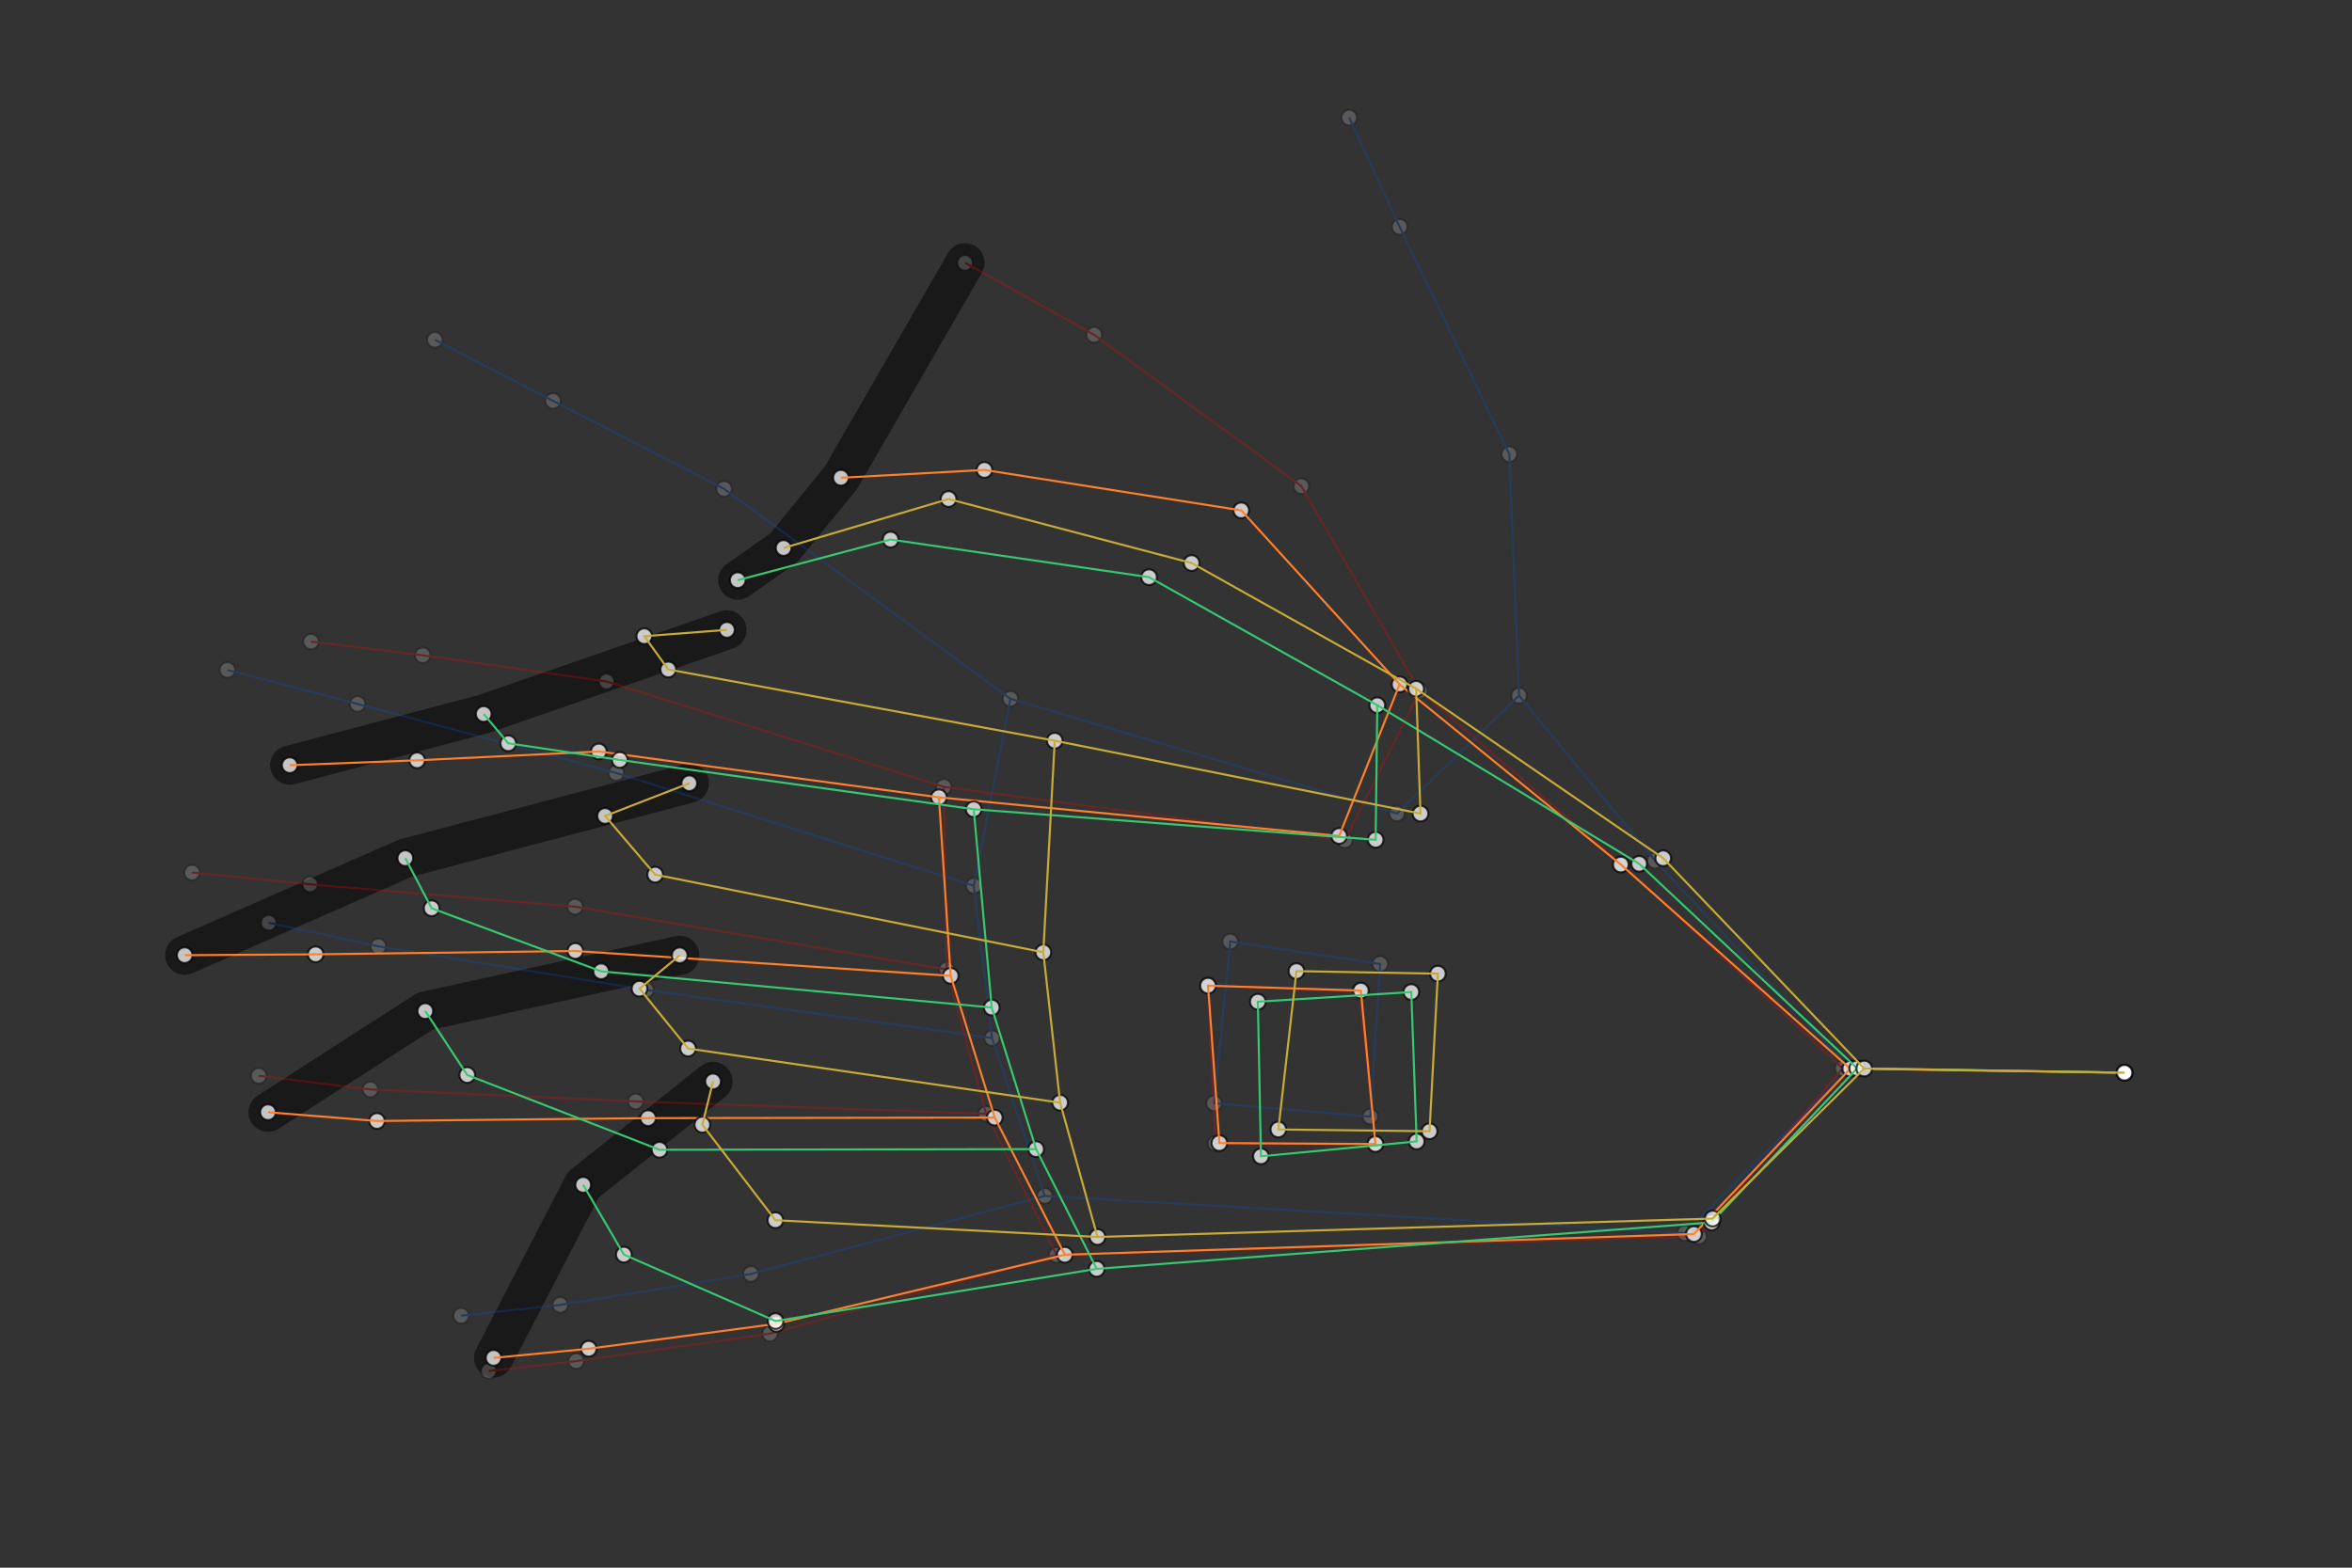 <?xml version="1.0" encoding="UTF-8" standalone="no"?>
<!-- Created with Inkscape (http://www.inkscape.org/) -->

<svg
   width="300mm"
   height="200mm"
   viewBox="0 0 300 200"
   version="1.1"
   id="svg1"
   inkscape:version="1.3.2 (091e20ef0f, 2023-11-25, custom)"
   sodipodi:docname="hand-adjusted.svg"
   xml:space="preserve"
   xmlns:inkscape="http://www.inkscape.org/namespaces/inkscape"
   xmlns:sodipodi="http://sodipodi.sourceforge.net/DTD/sodipodi-0.dtd"
   xmlns="http://www.w3.org/2000/svg"
   xmlns:svg="http://www.w3.org/2000/svg"><rect x="0" y="0" width="300" height="200" fill="#333333" stroke="none"/><sodipodi:namedview
     id="namedview1"
     pagecolor="#ffffff"
     bordercolor="#000000"
     borderopacity="0.25"
     inkscape:showpageshadow="2"
     inkscape:pageopacity="0.0"
     inkscape:pagecheckerboard="0"
     inkscape:deskcolor="#d1d1d1"
     inkscape:document-units="mm"
     inkscape:zoom="1.2546657"
     inkscape:cx="484.98974"
     inkscape:cy="350.29251"
     inkscape:window-width="1253"
     inkscape:window-height="1566"
     inkscape:window-x="0"
     inkscape:window-y="0"
     inkscape:window-maximized="0"
     inkscape:current-layer="svg1" /><defs
     id="defs1" /><g
     id="g179"
     inkscape:label="movements"
     style="opacity:0.5;stroke-width:5;stroke-dasharray:none"
     transform="rotate(90,128.269,136.661)"><path
       style="opacity:1;fill:none;stroke:#000000;stroke-width:5;stroke-linecap:round;stroke-linejoin:round;stroke-dasharray:none"
       d="m 65.624,170.828 -4.109,-5.849 -8.957,-7.313 -27.423,-15.823"
       id="path175"
       inkscape:label="movement-thumb-extra" /><path
       style="opacity:1;fill:none;stroke:#000000;stroke-width:5;stroke-linecap:round;stroke-linejoin:round;stroke-dasharray:none"
       d="m 71.96,172.21 10.735,31.025 6.534,24.736"
       id="path176"
       inkscape:label="movement-index" /><path
       style="opacity:1;fill:none;stroke:#000000;stroke-width:5;stroke-linecap:round;stroke-linejoin:round;stroke-dasharray:none"
       d="m 91.533,177.008 9.56,36.223 12.373,28.14"
       id="path177"
       inkscape:label="movement-middle" /><path
       style="opacity:1;fill:none;stroke:#000000;stroke-width:5;stroke-linecap:round;stroke-linejoin:round;stroke-dasharray:none"
       d="m 113.484,178.231 7.113,32.451 12.906,20.06"
       id="path178"
       inkscape:label="movement-ring" /><path
       style="opacity:1;fill:none;stroke:#000000;stroke-width:5;stroke-linecap:round;stroke-linejoin:round;stroke-dasharray:none"
       d="m 129.571,173.98 13.193,16.566 22.077,11.424"
       id="path179"
       inkscape:label="movement-small" /></g><g
     id="g175"
     inkscape:label="hand-spread"
     style="display:inline;opacity:0.25"
     inkscape:transform-center-x="120.98252"
     inkscape:transform-center-y="-45.417848"
     transform="rotate(93.531,132.542,132.399)"><g
       id="g9"
       inkscape:label="nodes"
       style="display:inline"
       transform="translate(-2.444,-18.588)"><g
         id="g2"
         inkscape:label="finger-thumb"
         transform="translate(19.806,-13.171)"><circle
           style="display:inline;opacity:0.75;fill:#ffffff;stroke:#000000;stroke-width:0.265"
           id="path2-2"
           cx="67.837"
           cy="105.747"
           r="1" /><circle
           style="display:inline;opacity:0.75;fill:#ffffff;stroke:#000000;stroke-width:0.265"
           id="path2-20"
           cx="9.088"
           cy="124.633"
           r="1" /><circle
           style="display:inline;opacity:0.75;fill:#ffffff;stroke:#000000;stroke-width:0.265"
           id="path2-54"
           cx="-4.425"
           cy="131.915"
           r="1" /><circle
           style="display:inline;opacity:0.75;fill:#ffffff;stroke:#000000;stroke-width:0.265"
           id="path2-6"
           cx="37.17"
           cy="108.886"
           r="1" /></g><g
         id="g3"
         inkscape:label="finger-index"
         transform="translate(8.297,-6.812)"><circle
           style="display:inline;opacity:0.75;fill:#ffffff;stroke:#000000;stroke-width:0.265"
           id="path2-45"
           cx="83.742"
           cy="164.12"
           r="1" /><circle
           style="display:inline;opacity:0.75;fill:#ffffff;stroke:#000000;stroke-width:0.265"
           id="path2-206"
           cx="59.264"
           cy="202.219"
           r="1" /><circle
           style="display:inline;opacity:0.75;fill:#ffffff;stroke:#000000;stroke-width:0.265"
           id="path2-11"
           cx="49.41"
           cy="224.691"
           r="1" /><circle
           style="display:inline;opacity:0.75;fill:#ffffff;stroke:#000000;stroke-width:0.265"
           id="path2-56"
           cx="42.565"
           cy="240.209"
           r="1" /></g><g
         id="g4"
         inkscape:label="finger-middle"
         transform="translate(9.669,-1.537)"><circle
           style="display:inline;opacity:0.75;fill:#ffffff;stroke:#000000;stroke-width:0.265"
           id="path2-74"
           cx="106.47"
           cy="162.036"
           r="1" /><circle
           style="display:inline;opacity:0.75;fill:#ffffff;stroke:#000000;stroke-width:0.265"
           id="path2-66"
           cx="94.915"
           cy="208.441"
           r="1" /><circle
           style="display:inline;opacity:0.75;fill:#ffffff;stroke:#000000;stroke-width:0.265"
           id="path2-09"
           cx="88.157"
           cy="241.918"
           r="1" /><circle
           style="display:inline;opacity:0.75;fill:#ffffff;stroke:#000000;stroke-width:0.265"
           id="path2-8"
           cx="84.855"
           cy="258.743"
           r="1" /></g><g
         id="g5"
         inkscape:label="finger-ring"
         transform="translate(10.986,1.029)"><circle
           style="display:inline;opacity:0.75;fill:#ffffff;stroke:#000000;stroke-width:0.265"
           id="path2-78"
           cx="124.407"
           cy="155.955"
           r="1" /><circle
           style="display:inline;opacity:0.75;fill:#ffffff;stroke:#000000;stroke-width:0.265"
           id="path2-0"
           cx="120.983"
           cy="200.372"
           r="1" /><circle
           style="display:inline;opacity:0.75;fill:#ffffff;stroke:#000000;stroke-width:0.265"
           id="path2-15"
           cx="117.543"
           cy="234.8"
           r="1" /><circle
           style="display:inline;opacity:0.75;fill:#ffffff;stroke:#000000;stroke-width:0.265"
           id="path2-39"
           cx="115.405"
           cy="248.94"
           r="1" /></g><g
         id="g6"
         inkscape:label="finger-little"
         transform="translate(13.404,2.453)"><circle
           style="display:inline;opacity:0.75;fill:#ffffff;stroke:#000000;stroke-width:0.265"
           id="path2-43"
           cx="141.671"
           cy="146.574"
           r="1" /><circle
           style="display:inline;opacity:0.75;fill:#ffffff;stroke:#000000;stroke-width:0.265"
           id="path2-17"
           cx="153.914"
           cy="183.364"
           r="1" /><circle
           style="display:inline;opacity:0.75;fill:#ffffff;stroke:#000000;stroke-width:0.265"
           id="path2-26"
           cx="159.359"
           cy="207.404"
           r="1" /><circle
           style="display:inline;opacity:0.75;fill:#ffffff;stroke:#000000;stroke-width:0.265"
           id="path2-50"
           cx="161.507"
           cy="219.935"
           r="1" /></g><g
         id="g7"
         inkscape:label="palm"
         style="display:inline"
         transform="translate(15.88,0.873)"><circle
           style="display:inline;opacity:0.75;fill:#ffffff;stroke:#000000;stroke-width:0.265"
           id="path2-7"
           cx="87.736"
           cy="106.323"
           r="1" /><circle
           style="display:inline;opacity:0.75;fill:#ffffff;stroke:#000000;stroke-width:0.265"
           id="path2-29"
           cx="107.023"
           cy="107.274"
           r="1" /><circle
           style="display:inline;opacity:0.75;fill:#ffffff;stroke:#000000;stroke-width:0.265"
           id="path2-4"
           cx="126.538"
           cy="107.329"
           r="1" /><circle
           style="display:inline;opacity:0.75;fill:#ffffff;stroke:#000000;stroke-width:0.265"
           id="path2-5"
           cx="126.069"
           cy="127.317"
           r="1" /><circle
           style="display:inline;opacity:0.75;fill:#ffffff;stroke:#000000;stroke-width:0.265"
           id="path2-1"
           cx="105.349"
           cy="126.54"
           r="1" /></g><g
         id="g8"
         inkscape:label="arm"
         transform="translate(15.898,0.486)"><circle
           style="opacity:0.75;fill:#ffffff;stroke:#000000;stroke-width:0.265"
           id="path2"
           cx="116.628"
           cy="47.082"
           r="1" /><circle
           style="display:inline;opacity:0.75;fill:#ffffff;stroke:#000000;stroke-width:0.265"
           id="path2-9"
           cx="138.888"
           cy="66.755"
           r="1" /><circle
           style="display:inline;opacity:0.75;fill:#ffffff;stroke:#000000;stroke-width:0.265"
           id="path2-3"
           cx="91.697"
           cy="73.485"
           r="1" /><circle
           style="display:inline;opacity:0.75;fill:#ffffff;stroke:#000000;stroke-width:0.265"
           id="path2-85"
           cx="115.008"
           cy="12.047"
           r="1" /></g></g><g
       id="g170"
       inkscape:label="edges"
       transform="translate(-2.444,-18.588)"><path
         style="opacity:1;fill:none;stroke:#0055d4;stroke-width:0.265"
         d="m 130.906,12.533 1.619,35.035"
         id="path163" /><path
         style="opacity:1;fill:none;stroke:#0055d4;stroke-width:0.265"
         d="m 155.075,149.028 12.243,36.789 5.445,24.04 2.148,12.531"
         id="path164" /><path
         style="opacity:1;fill:none;stroke:#0055d4;stroke-width:0.265"
         d="m 135.393,156.984 -3.424,44.417 -3.44,34.429 -2.139,14.139"
         id="path165" /><path
         style="opacity:1;fill:none;stroke:#0055d4;stroke-width:0.265"
         d="m 116.139,160.499 -11.555,46.405 -6.758,33.477 -3.301,16.824"
         id="path166" /><path
         style="opacity:1;fill:none;stroke:#0055d4;stroke-width:0.265"
         d="m 92.039,157.308 -24.479,38.099 -9.854,22.472 -6.845,15.517"
         id="path167" /><path
         style="opacity:1;fill:none;stroke:#0055d4;stroke-width:0.265"
         d="m 87.642,92.576 -30.667,3.139 -28.082,15.747 -13.512,7.282"
         id="path168" /><path
         style="opacity:1;fill:none;stroke:#0055d4;stroke-width:0.265"
         d="m 132.526,47.568 22.26,19.673 0.289,81.786 -19.682,7.956 -19.254,3.515 L 92.039,157.308 103.617,107.197 87.642,92.576 107.595,73.971 Z"
         id="path169" /><path
         style="opacity:1;fill:none;stroke:#0055d4;stroke-width:0.265"
         d="m 122.903,108.148 19.515,0.055 -0.469,19.987 -20.719,-0.777 z"
         id="path170" /></g></g><g
     id="g171"
     inkscape:label="hand-flat"
     style="display:inline;opacity:0.25"
     inkscape:transform-center-x="123.23908"
     inkscape:transform-center-y="-32.629581"
     transform="rotate(91.69,130.345,134.589)"><g
       id="g38"
       inkscape:label="nodes"
       transform="translate(2.976,6.042)"
       style="display:inline"><g
         id="g12"
         inkscape:label="finger-thumb"><circle
           style="display:inline;opacity:0.75;fill:#ffffff;stroke:#000000;stroke-width:0.265"
           id="circle9"
           cx="79.449"
           cy="79.184"
           r="1" /><circle
           style="display:inline;opacity:0.75;fill:#ffffff;stroke:#000000;stroke-width:0.265"
           id="circle10"
           cx="35.264"
           cy="122.047"
           r="1" /><circle
           style="display:inline;opacity:0.75;fill:#ffffff;stroke:#000000;stroke-width:0.265"
           id="circle11"
           cx="26.565"
           cy="138.783"
           r="1" /><circle
           style="display:inline;opacity:0.75;fill:#ffffff;stroke:#000000;stroke-width:0.265"
           id="circle12"
           cx="53.784"
           cy="95.059"
           r="1" /></g><g
         id="g16"
         inkscape:label="finger-index"><circle
           style="display:inline;opacity:0.75;fill:#ffffff;stroke:#000000;stroke-width:0.265"
           id="circle13"
           cx="93.472"
           cy="139.509"
           r="1" /><circle
           style="display:inline;opacity:0.75;fill:#ffffff;stroke:#000000;stroke-width:0.265"
           id="circle14"
           cx="81.301"
           cy="182.901"
           r="1" /><circle
           style="display:inline;opacity:0.75;fill:#ffffff;stroke:#000000;stroke-width:0.265"
           id="circle15"
           cx="78.655"
           cy="206.449"
           r="1" /><circle
           style="display:inline;opacity:0.75;fill:#ffffff;stroke:#000000;stroke-width:0.265"
           id="circle16"
           cx="77.332"
           cy="220.736"
           r="1" /></g><g
         id="g20"
         inkscape:label="finger-middle"><circle
           style="display:inline;opacity:0.75;fill:#ffffff;stroke:#000000;stroke-width:0.265"
           id="circle17"
           cx="116.755"
           cy="138.451"
           r="1" /><circle
           style="display:inline;opacity:0.75;fill:#ffffff;stroke:#000000;stroke-width:0.265"
           id="circle18"
           cx="110.141"
           cy="186.076"
           r="1" /><circle
           style="display:inline;opacity:0.75;fill:#ffffff;stroke:#000000;stroke-width:0.265"
           id="circle19"
           cx="108.289"
           cy="219.943"
           r="1" /><circle
           style="display:inline;opacity:0.75;fill:#ffffff;stroke:#000000;stroke-width:0.265"
           id="circle20"
           cx="107.23"
           cy="235.024"
           r="1" /></g><g
         id="g24"
         inkscape:label="finger-ring"><circle
           style="display:inline;opacity:0.75;fill:#ffffff;stroke:#000000;stroke-width:0.265"
           id="circle21"
           cx="135.011"
           cy="132.895"
           r="1" /><circle
           style="display:inline;opacity:0.75;fill:#ffffff;stroke:#000000;stroke-width:0.265"
           id="circle22"
           cx="134.747"
           cy="177.609"
           r="1" /><circle
           style="display:inline;opacity:0.75;fill:#ffffff;stroke:#000000;stroke-width:0.265"
           id="circle23"
           cx="134.218"
           cy="211.476"
           r="1" /><circle
           style="display:inline;opacity:0.75;fill:#ffffff;stroke:#000000;stroke-width:0.265"
           id="circle24"
           cx="132.895"
           cy="225.764"
           r="1" /></g><g
         id="g28"
         inkscape:label="finger-little"><circle
           style="display:inline;opacity:0.75;fill:#ffffff;stroke:#000000;stroke-width:0.265"
           id="circle25"
           cx="152.739"
           cy="123.37"
           r="1" /><circle
           style="display:inline;opacity:0.75;fill:#ffffff;stroke:#000000;stroke-width:0.265"
           id="circle26"
           cx="163.851"
           cy="159.618"
           r="1" /><circle
           style="display:inline;opacity:0.75;fill:#ffffff;stroke:#000000;stroke-width:0.265"
           id="circle27"
           cx="168.084"
           cy="184.224"
           r="1" /><circle
           style="display:inline;opacity:0.75;fill:#ffffff;stroke:#000000;stroke-width:0.265"
           id="circle28"
           cx="169.672"
           cy="195.336"
           r="1" /></g><g
         id="g33"
         inkscape:label="palm"
         style="display:inline"><circle
           style="display:inline;opacity:0.75;fill:#ffffff;stroke:#000000;stroke-width:0.265"
           id="circle29"
           cx="98.764"
           cy="88.18"
           r="1" /><circle
           style="display:inline;opacity:0.75;fill:#ffffff;stroke:#000000;stroke-width:0.265"
           id="circle30"
           cx="118.078"
           cy="85.799"
           r="1" /><circle
           style="display:inline;opacity:0.75;fill:#ffffff;stroke:#000000;stroke-width:0.265"
           id="circle31"
           cx="137.393"
           cy="83.153"
           r="1" /><circle
           style="display:inline;opacity:0.75;fill:#ffffff;stroke:#000000;stroke-width:0.265"
           id="circle32"
           cx="137.922"
           cy="103.526"
           r="1" /><circle
           style="display:inline;opacity:0.75;fill:#ffffff;stroke:#000000;stroke-width:0.265"
           id="circle33"
           cx="117.814"
           cy="105.114"
           r="1" /></g><g
         id="g37"
         inkscape:label="arm"><circle
           style="opacity:0.75;fill:#ffffff;stroke:#000000;stroke-width:0.265"
           id="circle34"
           cx="125.994"
           cy="23.844"
           r="1" /><circle
           style="display:inline;opacity:0.75;fill:#ffffff;stroke:#000000;stroke-width:0.265"
           id="circle35"
           cx="147.955"
           cy="41.552"
           r="1" /><circle
           style="display:inline;opacity:0.75;fill:#ffffff;stroke:#000000;stroke-width:0.265"
           id="circle36"
           cx="100.88"
           cy="52.726"
           r="1" /><circle
           style="display:inline;opacity:0.75;fill:#ffffff;stroke:#000000;stroke-width:0.265"
           id="circle37"
           cx="125.486"
           cy="-12.097"
           r="1" /></g></g><g
       id="g138"
       inkscape:label="edges"
       transform="translate(2.976,6.042)"><path
         style="opacity:1;fill:none;stroke:#ff0000;stroke-width:0.265"
         d="m 152.739,123.37 11.113,36.248 4.233,24.606 1.587,11.113"
         id="path125" /><path
         style="opacity:1;fill:none;stroke:#ff0000;stroke-width:0.265"
         d="m 135.011,132.895 -0.265,44.715 -0.529,33.867 -1.323,14.288"
         id="path126" /><path
         style="opacity:1;fill:none;stroke:#ff0000;stroke-width:0.265"
         d="m 116.755,138.451 -6.615,47.625 -1.852,33.867 -1.058,15.081"
         id="path127" /><path
         style="opacity:1;fill:none;stroke:#ff0000;stroke-width:0.265"
         d="m 93.472,139.509 -12.171,43.392 -2.646,23.548 -1.323,14.287"
         id="path128" /><path
         style="opacity:1;fill:none;stroke:#ff0000;stroke-width:0.265"
         d="m 79.449,79.184 -25.665,15.875 -18.521,26.988 -8.698,16.737"
         id="path129" /><path
         style="opacity:1;fill:none;stroke:#ff0000;stroke-width:0.265"
         d="m 125.486,-12.097 0.507,35.941"
         id="path130" /><path
         style="opacity:1;fill:none;stroke:#ff0000;stroke-width:0.265"
         d="m 125.994,23.844 21.961,17.708 4.784,81.817 -17.727,9.525 -18.256,5.556 -23.283,1.058 5.292,-51.329 -19.315,-8.996 21.431,-26.458 z"
         id="path137" /><path
         style="opacity:1;fill:none;stroke:#ff0000;stroke-width:0.265"
         d="m 118.078,85.799 19.315,-2.646 0.529,20.373 -20.108,1.587 z"
         id="path138" /></g></g><g
     id="g172"
     inkscape:label="hand-straight"
     style="display:inline"
     inkscape:transform-center-x="123.71373"
     inkscape:transform-center-y="-20.264379"
     transform="rotate(91.461,130.069,134.866)"><g
       id="g96"
       inkscape:label="nodes"
       style="display:inline"
       transform="translate(13.454,-18.102)"><g
         id="g70"
         inkscape:label="finger-thumb"><circle
           style="display:inline;opacity:0.75;fill:#ffffff;stroke:#000000;stroke-width:0.265"
           id="circle67"
           cx="67.837"
           cy="105.747"
           r="1" /><circle
           style="display:inline;opacity:0.75;fill:#ffffff;stroke:#000000;stroke-width:0.265"
           id="circle68"
           cx="41.84"
           cy="159.378"
           r="1" /><circle
           style="display:inline;opacity:0.75;fill:#ffffff;stroke:#000000;stroke-width:0.265"
           id="circle69"
           cx="43.304"
           cy="177.65"
           r="1" /><circle
           style="display:inline;opacity:0.75;fill:#ffffff;stroke:#000000;stroke-width:0.265"
           id="circle70"
           cx="46.163"
           cy="126.503"
           r="1" /></g><g
         id="g74"
         inkscape:label="finger-index"><circle
           style="display:inline;opacity:0.75;fill:#ffffff;stroke:#000000;stroke-width:0.265"
           id="circle71"
           cx="83.742"
           cy="164.12"
           r="1" /><circle
           style="display:inline;opacity:0.75;fill:#ffffff;stroke:#000000;stroke-width:0.265"
           id="circle72"
           cx="79"
           cy="207.633"
           r="1" /><circle
           style="display:inline;opacity:0.75;fill:#ffffff;stroke:#000000;stroke-width:0.265"
           id="circle73"
           cx="80.72"
           cy="230.772"
           r="1" /><circle
           style="display:inline;opacity:0.75;fill:#ffffff;stroke:#000000;stroke-width:0.265"
           id="circle74"
           cx="81.756"
           cy="246.997"
           r="1" /></g><g
         id="g78"
         inkscape:label="finger-middle"><circle
           style="display:inline;opacity:0.75;fill:#ffffff;stroke:#000000;stroke-width:0.265"
           id="circle75"
           cx="106.47"
           cy="162.036"
           r="1" /><circle
           style="display:inline;opacity:0.75;fill:#ffffff;stroke:#000000;stroke-width:0.265"
           id="circle76"
           cx="104.52"
           cy="209.977"
           r="1" /><circle
           style="display:inline;opacity:0.75;fill:#ffffff;stroke:#000000;stroke-width:0.265"
           id="circle77"
           cx="105.793"
           cy="243.082"
           r="1" /><circle
           style="display:inline;opacity:0.75;fill:#ffffff;stroke:#000000;stroke-width:0.265"
           id="circle78"
           cx="106.327"
           cy="259.775"
           r="1" /></g><g
         id="g82"
         inkscape:label="finger-ring"><circle
           style="display:inline;opacity:0.75;fill:#ffffff;stroke:#000000;stroke-width:0.265"
           id="circle79"
           cx="124.407"
           cy="155.955"
           r="1" /><circle
           style="display:inline;opacity:0.75;fill:#ffffff;stroke:#000000;stroke-width:0.265"
           id="circle80"
           cx="125.602"
           cy="200.158"
           r="1" /><circle
           style="display:inline;opacity:0.75;fill:#ffffff;stroke:#000000;stroke-width:0.265"
           id="circle81"
           cx="126.848"
           cy="234.715"
           r="1" /><circle
           style="display:inline;opacity:0.75;fill:#ffffff;stroke:#000000;stroke-width:0.265"
           id="circle82"
           cx="126.087"
           cy="248.639"
           r="1" /></g><g
         id="g86"
         inkscape:label="finger-little"><circle
           style="display:inline;opacity:0.75;fill:#ffffff;stroke:#000000;stroke-width:0.265"
           id="circle83"
           cx="141.671"
           cy="146.574"
           r="1" /><circle
           style="display:inline;opacity:0.75;fill:#ffffff;stroke:#000000;stroke-width:0.265"
           id="circle84"
           cx="151.413"
           cy="183.129"
           r="1" /><circle
           style="display:inline;opacity:0.75;fill:#ffffff;stroke:#000000;stroke-width:0.265"
           id="circle85"
           cx="155.207"
           cy="206.982"
           r="1" /><circle
           style="display:inline;opacity:0.75;fill:#ffffff;stroke:#000000;stroke-width:0.265"
           id="circle86"
           cx="156.68"
           cy="219.076"
           r="1" /></g><g
         id="g91"
         inkscape:label="palm"
         style="display:inline"><circle
           style="display:inline;opacity:0.75;fill:#ffffff;stroke:#000000;stroke-width:0.265"
           id="circle87"
           cx="87.368"
           cy="112.96"
           r="1" /><circle
           style="display:inline;opacity:0.75;fill:#ffffff;stroke:#000000;stroke-width:0.265"
           id="circle88"
           cx="107.017"
           cy="109.686"
           r="1" /><circle
           style="display:inline;opacity:0.75;fill:#ffffff;stroke:#000000;stroke-width:0.265"
           id="circle89"
           cx="126.538"
           cy="107.329"
           r="1" /><circle
           style="display:inline;opacity:0.75;fill:#ffffff;stroke:#000000;stroke-width:0.265"
           id="circle90"
           cx="126.926"
           cy="127.23"
           r="1" /><circle
           style="display:inline;opacity:0.75;fill:#ffffff;stroke:#000000;stroke-width:0.265"
           id="circle91"
           cx="106.888"
           cy="129.187"
           r="1" /></g><g
         id="g95"
         inkscape:label="arm"><circle
           style="opacity:0.75;fill:#ffffff;stroke:#000000;stroke-width:0.265"
           id="circle92"
           cx="115.382"
           cy="47.028"
           r="1" /><circle
           style="display:inline;opacity:0.75;fill:#ffffff;stroke:#000000;stroke-width:0.265"
           id="circle93"
           cx="136.983"
           cy="66.429"
           r="1" /><circle
           style="display:inline;opacity:0.75;fill:#ffffff;stroke:#000000;stroke-width:0.265"
           id="circle94"
           cx="90.096"
           cy="76.953"
           r="1" /><circle
           style="display:inline;opacity:0.75;fill:#ffffff;stroke:#000000;stroke-width:0.265"
           id="circle95"
           cx="115.008"
           cy="12.047"
           r="1" /></g></g><g
       id="g146"
       inkscape:label="edges"
       style="display:inline;stroke:#ff7f2a"
       transform="translate(13.454,-18.102)"><path
         style="opacity:1;fill:none;stroke:#ff7f2a;stroke-width:0.265"
         d="m 115.008,12.047 0.374,34.981"
         id="path139" /><path
         style="opacity:1;fill:none;stroke:#ff7f2a;stroke-width:0.265"
         d="m 83.742,164.12 -4.742,43.513 1.72,23.139 1.036,16.225"
         id="path140" /><path
         style="opacity:1;fill:none;stroke:#ff7f2a;stroke-width:0.265"
         d="m 106.47,162.036 -1.949,47.941 1.272,33.105 0.535,16.692"
         id="path141" /><path
         style="opacity:1;fill:none;stroke:#ff7f2a;stroke-width:0.265"
         d="m 124.407,155.955 1.195,44.203 1.246,34.557 -0.761,13.924"
         id="path142" /><path
         style="opacity:1;fill:none;stroke:#ff7f2a;stroke-width:0.265"
         d="m 141.671,146.574 9.742,36.554 3.794,23.854 1.473,12.093"
         id="path143" /><path
         style="opacity:1;fill:none;stroke:#ff7f2a;stroke-width:0.265"
         d="m 67.837,105.747 -21.674,20.756 -4.322,32.875 1.464,18.272"
         id="path144" /><path
         style="opacity:1;fill:none;stroke:#ff7f2a;stroke-width:0.265"
         d="m 115.382,47.028 21.6,19.4 4.688,80.146 -17.264,9.381 -17.937,6.081 -22.728,2.084 3.626,-51.16 -19.532,-7.213 22.259,-28.794 z"
         id="path145" /><path
         style="opacity:1;fill:none;stroke:#ff7f2a;stroke-width:0.265"
         d="m 107.017,109.686 19.521,-2.357 0.388,19.9 -20.038,1.957 z"
         id="path146" /></g></g><g
     id="g174"
     inkscape:label="hand-relaxed"
     style="display:inline"
     transform="rotate(90,128.269,136.661)"><g
       id="g125"
       inkscape:label="nodes"
       style="display:inline"
       transform="translate(4.448,-22.969)"><g
         id="g99"
         inkscape:label="finger-thumb"><circle
           style="display:inline;opacity:0.75;fill:#ffffff;stroke:#000000;stroke-width:0.265"
           id="circle96"
           cx="77.132"
           cy="112.225"
           r="1" /><circle
           style="display:inline;opacity:0.75;fill:#ffffff;stroke:#000000;stroke-width:0.265"
           id="circle97"
           cx="55.994"
           cy="174.301"
           r="1" /><circle
           style="display:inline;opacity:0.75;fill:#ffffff;stroke:#000000;stroke-width:0.265"
           id="circle98"
           cx="61.176"
           cy="193.797"
           r="1" /><circle
           style="display:inline;opacity:0.75;fill:#ffffff;stroke:#000000;stroke-width:0.265"
           id="circle99"
           cx="60.796"
           cy="141.334"
           r="1" /></g><g
         id="g103"
         inkscape:label="finger-index"><circle
           style="display:inline;opacity:0.75;fill:#ffffff;stroke:#000000;stroke-width:0.265"
           id="circle100"
           cx="90.398"
           cy="163.7"
           r="1" /><circle
           style="display:inline;opacity:0.75;fill:#ffffff;stroke:#000000;stroke-width:0.265"
           id="circle101"
           cx="84.11"
           cy="208.847"
           r="1" /><circle
           style="display:inline;opacity:0.75;fill:#ffffff;stroke:#000000;stroke-width:0.265"
           id="circle102"
           cx="81.99"
           cy="223.064"
           r="1" /><circle
           style="display:inline;opacity:0.75;fill:#ffffff;stroke:#000000;stroke-width:0.265"
           id="circle103"
           cx="78.247"
           cy="226.205"
           r="1" /></g><g
         id="g107"
         inkscape:label="finger-middle"
         transform="translate(9.227,-0.635)"><circle
           style="display:inline;opacity:0.75;fill:#ffffff;stroke:#000000;stroke-width:0.265"
           id="circle104"
           cx="106.47"
           cy="162.036"
           r="1" /><circle
           style="display:inline;opacity:0.75;fill:#ffffff;stroke:#000000;stroke-width:0.265"
           id="circle105"
           cx="101.853"
           cy="211.859"
           r="1" /><circle
           style="display:inline;opacity:0.75;fill:#ffffff;stroke:#000000;stroke-width:0.265"
           id="circle106"
           cx="93.809"
           cy="233.478"
           r="1" /><circle
           style="display:inline;opacity:0.75;fill:#ffffff;stroke:#000000;stroke-width:0.265"
           id="circle107"
           cx="87.418"
           cy="236.836"
           r="1" /></g><g
         id="g111"
         inkscape:label="finger-ring"
         transform="translate(9.355,-0.214)"><circle
           style="display:inline;opacity:0.75;fill:#ffffff;stroke:#000000;stroke-width:0.265"
           id="circle108"
           cx="124.407"
           cy="155.955"
           r="1" /><circle
           style="display:inline;opacity:0.75;fill:#ffffff;stroke:#000000;stroke-width:0.265"
           id="circle109"
           cx="124.487"
           cy="203.996"
           r="1" /><circle
           style="display:inline;opacity:0.75;fill:#ffffff;stroke:#000000;stroke-width:0.265"
           id="circle110"
           cx="114.951"
           cy="228.515"
           r="1" /><circle
           style="display:inline;opacity:0.75;fill:#ffffff;stroke:#000000;stroke-width:0.265"
           id="circle111"
           cx="106.794"
           cy="233.866"
           r="1" /></g><g
         id="g115"
         inkscape:label="finger-little"
         transform="translate(7.364,1.44)"><circle
           style="display:inline;opacity:0.75;fill:#ffffff;stroke:#000000;stroke-width:0.265"
           id="circle112"
           cx="141.671"
           cy="146.574"
           r="1" /><circle
           style="display:inline;opacity:0.75;fill:#ffffff;stroke:#000000;stroke-width:0.265"
           id="circle113"
           cx="148.331"
           cy="187.535"
           r="1" /><circle
           style="display:inline;opacity:0.75;fill:#ffffff;stroke:#000000;stroke-width:0.265"
           id="circle114"
           cx="139.853"
           cy="206.884"
           r="1" /><circle
           style="display:inline;opacity:0.75;fill:#ffffff;stroke:#000000;stroke-width:0.265"
           id="circle115"
           cx="130.952"
           cy="212.075"
           r="1" /></g><g
         id="g120"
         inkscape:label="palm"
         style="display:inline"><circle
           style="display:inline;opacity:0.75;fill:#ffffff;stroke:#000000;stroke-width:0.265"
           id="circle116"
           cx="94.295"
           cy="112.433"
           r="1" /><circle
           style="display:inline;opacity:0.75;fill:#ffffff;stroke:#000000;stroke-width:0.265"
           id="circle117"
           cx="113.722"
           cy="107.886"
           r="1" /><circle
           style="display:inline;opacity:0.75;fill:#ffffff;stroke:#000000;stroke-width:0.265"
           id="circle118"
           cx="132.777"
           cy="107.203"
           r="1" /><circle
           style="display:inline;opacity:0.75;fill:#ffffff;stroke:#000000;stroke-width:0.265"
           id="circle119"
           cx="134.678"
           cy="127.064"
           r="1" /><circle
           style="display:inline;opacity:0.75;fill:#ffffff;stroke:#000000;stroke-width:0.265"
           id="circle120"
           cx="114.955"
           cy="127.458"
           r="1" /></g><g
         id="g124"
         inkscape:label="arm"
         transform="translate(9.006,4.867)"><circle
           style="opacity:0.75;fill:#ffffff;stroke:#000000;stroke-width:0.265"
           id="circle121"
           cx="114.446"
           cy="46.142"
           r="1" /><circle
           style="display:inline;opacity:0.75;fill:#ffffff;stroke:#000000;stroke-width:0.265"
           id="circle122"
           cx="134.104"
           cy="64.711"
           r="1" /><circle
           style="display:inline;opacity:0.75;fill:#ffffff;stroke:#000000;stroke-width:0.265"
           id="circle123"
           cx="88.358"
           cy="73.954"
           r="1" /><circle
           style="display:inline;opacity:0.75;fill:#ffffff;stroke:#000000;stroke-width:0.265"
           id="circle124"
           cx="115.008"
           cy="12.047"
           r="1" /></g></g><g
       id="g162"
       inkscape:label="edges"
       style="stroke:#37c871"
       transform="translate(4.448,-22.969)"><path
         style="opacity:1;fill:none;stroke:#37c871;stroke-width:0.265"
         d="M 124.014,16.914 123.452,51.009"
         id="path155" /><path
         style="opacity:1;fill:none;stroke:#37c871;stroke-width:0.265"
         d="m 149.035,148.014 6.66,40.961 -8.477,19.349 -8.902,5.19"
         id="path156" /><path
         style="opacity:1;fill:none;stroke:#37c871;stroke-width:0.265"
         d="m 133.762,155.741 0.081,48.041 -9.537,24.519 -8.156,5.351"
         id="path157" /><path
         style="opacity:1;fill:none;stroke:#37c871;stroke-width:0.265"
         d="m 115.697,161.401 -4.617,49.823 -8.044,21.618 -6.39,3.358"
         id="path158" /><path
         style="opacity:1;fill:none;stroke:#37c871;stroke-width:0.265"
         d="m 90.398,163.7 -6.288,45.147 -2.12,14.217 -3.743,3.14"
         id="path159" /><path
         style="opacity:1;fill:none;stroke:#37c871;stroke-width:0.265"
         d="m 77.132,112.225 -16.336,29.109 -4.802,32.967 5.183,19.497"
         id="path160" /><path
         style="opacity:1;fill:none;stroke:#37c871;stroke-width:0.265"
         d="m 123.452,51.009 19.658,18.569 5.925,78.436 -15.273,7.727 -18.065,5.66 -25.299,2.299 3.897,-51.267 -17.162,-0.208 20.231,-33.403 z"
         id="path161" /><path
         style="opacity:1;fill:none;stroke:#37c871;stroke-width:0.265"
         d="m 132.777,107.203 1.901,19.86 -19.724,0.394 -1.232,-19.571 z"
         id="path162" /></g></g><g
     id="g173"
     inkscape:label="hand-curled"
     style="display:inline"
     inkscape:transform-center-x="96.891549"
     inkscape:transform-center-y="-26.126221"
     transform="rotate(89.825,128.05,136.879)"><g
       id="g67"
       inkscape:label="nodes"
       style="display:inline"><g
         id="g41"
         inkscape:label="finger-thumb"><circle
           style="display:inline;opacity:0.75;fill:#ffffff;stroke:#000000;stroke-width:0.265"
           id="circle38"
           cx="79.202"
           cy="84.148"
           r="1" /><circle
           style="display:inline;opacity:0.75;fill:#ffffff;stroke:#000000;stroke-width:0.265"
           id="circle39"
           cx="54.814"
           cy="143.715"
           r="1" /><circle
           style="display:inline;opacity:0.75;fill:#ffffff;stroke:#000000;stroke-width:0.265"
           id="circle40"
           cx="60.994"
           cy="164.774"
           r="1" /><circle
           style="display:inline;opacity:0.75;fill:#ffffff;stroke:#000000;stroke-width:0.265"
           id="circle41"
           cx="63.075"
           cy="112.741"
           r="1" /></g><g
         id="g45"
         inkscape:label="finger-index"><circle
           style="display:inline;opacity:0.75;fill:#ffffff;stroke:#000000;stroke-width:0.265"
           id="circle42"
           cx="85.687"
           cy="130.265"
           r="1" /><circle
           style="display:inline;opacity:0.75;fill:#ffffff;stroke:#000000;stroke-width:0.265"
           id="circle43"
           cx="71.416"
           cy="172.037"
           r="1" /><circle
           style="display:inline;opacity:0.75;fill:#ffffff;stroke:#000000;stroke-width:0.265"
           id="circle44"
           cx="72.196"
           cy="182.576"
           r="1" /><circle
           style="display:inline;opacity:0.75;fill:#ffffff;stroke:#000000;stroke-width:0.265"
           id="circle45"
           cx="76.449"
           cy="179.532"
           r="1" /></g><g
         id="g49"
         inkscape:label="finger-middle"><circle
           style="display:inline;opacity:0.75;fill:#ffffff;stroke:#000000;stroke-width:0.265"
           id="circle46"
           cx="112.677"
           cy="131.807"
           r="1" /><circle
           style="display:inline;opacity:0.75;fill:#ffffff;stroke:#000000;stroke-width:0.265"
           id="circle47"
           cx="102.618"
           cy="181.283"
           r="1" /><circle
           style="display:inline;opacity:0.75;fill:#ffffff;stroke:#000000;stroke-width:0.265"
           id="circle48"
           cx="95.111"
           cy="187.645"
           r="1" /><circle
           style="display:inline;opacity:0.75;fill:#ffffff;stroke:#000000;stroke-width:0.265"
           id="circle49"
           cx="90.975"
           cy="176.894"
           r="1" /></g><g
         id="g53"
         inkscape:label="finger-ring"><circle
           style="display:inline;opacity:0.75;fill:#ffffff;stroke:#000000;stroke-width:0.265"
           id="circle50"
           cx="131.871"
           cy="129.72"
           r="1" /><circle
           style="display:inline;opacity:0.75;fill:#ffffff;stroke:#000000;stroke-width:0.265"
           id="circle51"
           cx="124.816"
           cy="177.155"
           r="1" /><circle
           style="display:inline;opacity:0.75;fill:#ffffff;stroke:#000000;stroke-width:0.265"
           id="circle52"
           cx="117.163"
           cy="183.325"
           r="1" /><circle
           style="display:inline;opacity:0.75;fill:#ffffff;stroke:#000000;stroke-width:0.265"
           id="circle53"
           cx="112.921"
           cy="178.185"
           r="1" /></g><g
         id="g57"
         inkscape:label="finger-little"><circle
           style="display:inline;opacity:0.75;fill:#ffffff;stroke:#000000;stroke-width:0.265"
           id="circle54"
           cx="149.017"
           cy="125.008"
           r="1" /><circle
           style="display:inline;opacity:0.75;fill:#ffffff;stroke:#000000;stroke-width:0.265"
           id="circle55"
           cx="146.751"
           cy="166.078"
           r="1" /><circle
           style="display:inline;opacity:0.75;fill:#ffffff;stroke:#000000;stroke-width:0.265"
           id="circle56"
           cx="134.542"
           cy="175.362"
           r="1" /><circle
           style="display:inline;opacity:0.75;fill:#ffffff;stroke:#000000;stroke-width:0.265"
           id="circle57"
           cx="129.021"
           cy="173.982"
           r="1" /></g><g
         id="g62"
         inkscape:label="palm"
         style="display:inline"
         transform="translate(8.539,-28.2)"><circle
           style="display:inline;opacity:0.75;fill:#ffffff;stroke:#000000;stroke-width:0.265"
           id="circle58"
           cx="86.588"
           cy="111.844"
           r="1" /><circle
           style="display:inline;opacity:0.75;fill:#ffffff;stroke:#000000;stroke-width:0.265"
           id="circle59"
           cx="107.017"
           cy="109.686"
           r="1" /><circle
           style="display:inline;opacity:0.75;fill:#ffffff;stroke:#000000;stroke-width:0.265"
           id="circle60"
           cx="127.116"
           cy="110.813"
           r="1" /><circle
           style="display:inline;opacity:0.75;fill:#ffffff;stroke:#000000;stroke-width:0.265"
           id="circle61"
           cx="126.834"
           cy="130.095"
           r="1" /><circle
           style="display:inline;opacity:0.75;fill:#ffffff;stroke:#000000;stroke-width:0.265"
           id="circle62"
           cx="106.639"
           cy="127.724"
           r="1" /></g><g
         id="g66"
         inkscape:label="arm"><circle
           style="opacity:0.75;fill:#ffffff;stroke:#000000;stroke-width:0.265"
           id="circle63"
           cx="127.827"
           cy="27.14"
           r="1" /><circle
           style="display:inline;opacity:0.75;fill:#ffffff;stroke:#000000;stroke-width:0.265"
           id="circle64"
           cx="146.91"
           cy="46.538"
           r="1" /><circle
           style="display:inline;opacity:0.75;fill:#ffffff;stroke:#000000;stroke-width:0.265"
           id="circle65"
           cx="100.924"
           cy="52.699"
           r="1" /><circle
           style="display:inline;opacity:0.75;fill:#ffffff;stroke:#000000;stroke-width:0.265"
           id="circle66"
           cx="128.462"
           cy="-6.055"
           r="1" /></g></g><g
       id="g154"
       inkscape:label="edges"
       style="display:inline;stroke:#c8ab37"><path
         style="opacity:1;fill:none;stroke:#c8ab37;stroke-width:0.265"
         d="m 128.462,-6.055 -0.635,33.195"
         id="path147" /><path
         style="opacity:1;fill:none;stroke:#c8ab37;stroke-width:0.265"
         d="m 149.017,125.008 -2.266,41.07 -12.209,9.284 -5.521,-1.38"
         id="path148" /><path
         style="opacity:1;fill:none;stroke:#c8ab37;stroke-width:0.265"
         d="m 131.871,129.72 -7.055,47.434 -7.653,6.17 -4.241,-5.14"
         id="path149" /><path
         style="opacity:1;fill:none;stroke:#c8ab37;stroke-width:0.265"
         d="m 112.677,131.807 -10.058,49.476 -7.507,6.362 -4.137,-10.751"
         id="path150" /><path
         style="opacity:1;fill:none;stroke:#c8ab37;stroke-width:0.265"
         d="m 85.687,130.265 -9.238,49.267 -4.253,3.044 -0.78,-10.539"
         id="path151" /><path
         style="opacity:1;fill:none;stroke:#c8ab37;stroke-width:0.265"
         d="m 79.202,84.148 -16.128,28.593 -8.26,30.974 6.179,21.059"
         id="path152" /><path
         style="opacity:1;fill:none;stroke:#c8ab37;stroke-width:0.265"
         d="m 127.827,27.14 19.082,19.398 2.107,78.47 -17.147,4.712 -19.194,2.087 -26.989,-1.542 9.44,-46.62 -15.925,0.503 21.721,-31.45 z"
         id="path153" /><path
         style="opacity:1;fill:none;stroke:#c8ab37;stroke-width:0.265"
         d="m 115.556,81.487 20.099,1.126 -0.282,19.282 -20.195,-2.371 z"
         id="path154" /></g></g></svg>
